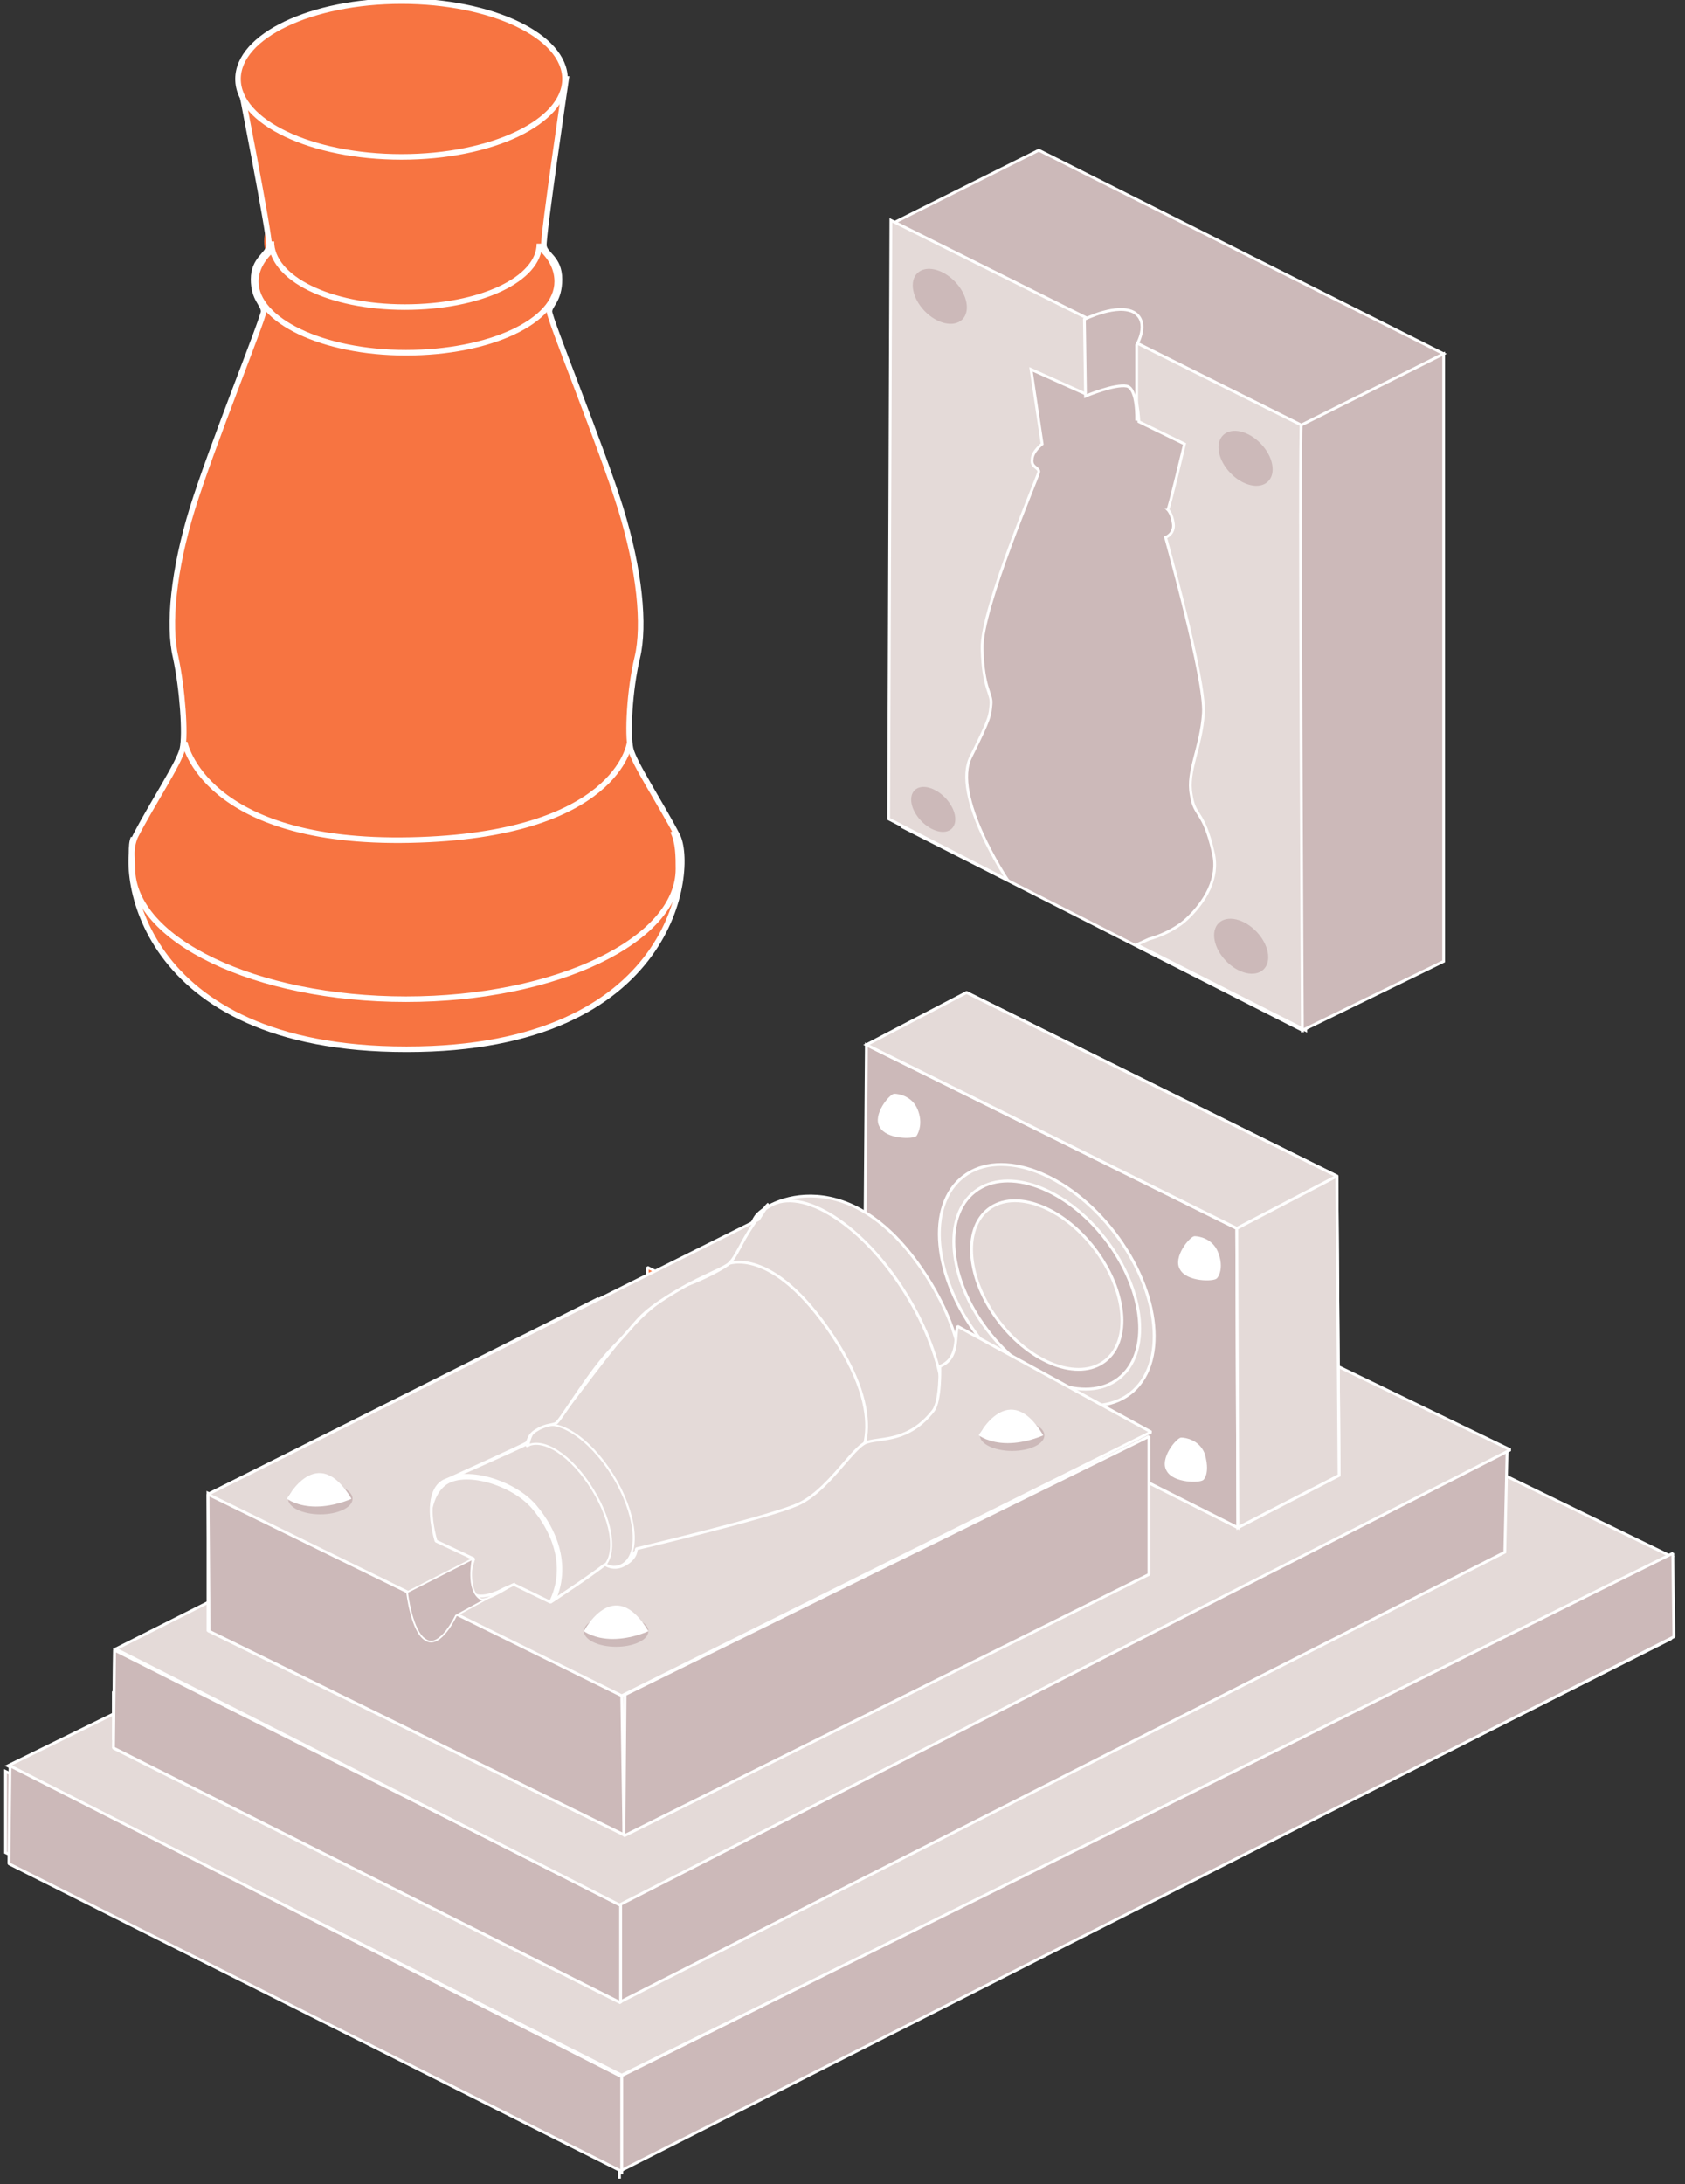 <?xml version="1.0" encoding="utf-8"?>
<!-- Generator: Adobe Illustrator 25.2.3, SVG Export Plug-In . SVG Version: 6.00 Build 0)  -->
<svg version="1.1" id="Layer_1" xmlns="http://www.w3.org/2000/svg" xmlns:xlink="http://www.w3.org/1999/xlink" x="0px" y="0px"
	 viewBox="0 0 151.5 196.3" style="enable-background:new 0 0 151.5 196.3;" xml:space="preserve">
<rect x="0" y="0" width="151.5" height="196.3" fill="#333333" stroke="none"/>
<style type="text/css">
	.st0{fill:#CCB9B9;stroke:#FFFFFF;stroke-width:0.25;stroke-linejoin:bevel;stroke-miterlimit:10;}
	.st1{fill:#CCB9B9;stroke:#FFFFFF;stroke-width:0.25;stroke-miterlimit:10;}
	.st2{fill:#CCB9B9;stroke:#FFFFFF;stroke-width:0.258;stroke-miterlimit:10;}
	.st3{fill:#E4DAD8;stroke:#FFFFFF;stroke-width:0.25;stroke-miterlimit:10;}
	.st4{fill:#CCB9B9;stroke:#FFFFFF;stroke-width:0.258;stroke-linejoin:bevel;stroke-miterlimit:10;}
	.st5{fill:#E4DAD8;stroke:#FFFFFF;stroke-width:0.25;stroke-linejoin:bevel;stroke-miterlimit:10;}
	.st6{fill:#F77441;stroke:#FFFFFF;stroke-width:0.258;stroke-linejoin:bevel;stroke-miterlimit:10;}
	.st7{fill:#E4DAD8;stroke:#FFFFFF;stroke-width:0.258;stroke-miterlimit:10;}
	.st8{fill:#CCB9B9;}
	.st9{fill:#FFFFFF;}
	.st10{fill:#F77441;stroke:#FFFFFF;stroke-width:0.25;stroke-linejoin:bevel;stroke-miterlimit:10;}
	.st11{fill:none;stroke:#F77441;stroke-width:0.23;stroke-miterlimit:10;}
	.st12{fill:none;stroke:#FFFFFF;stroke-width:0.25;stroke-miterlimit:10;}
	.st13{fill:#E4DAD8;stroke:#FFFFFF;stroke-width:0.491;stroke-miterlimit:10;}
	.st14{fill:none;stroke:#FFFFFF;stroke-width:0.187;stroke-miterlimit:10;}
	.st15{fill:#F77441;stroke:#FFFFFF;stroke-width:0.212;stroke-miterlimit:10;}
	.st16{fill:none;stroke:#F77441;stroke-width:0.5;stroke-miterlimit:10;}
	.st17{fill:#F77441;stroke:#FFFFFF;stroke-width:0.5;stroke-miterlimit:10;}
	.st18{fill:none;stroke:#FFFFFF;stroke-width:0.5;stroke-miterlimit:10;}
	.st19{fill:#CCB9B9;stroke:#FFFFFF;stroke-width:0.152;stroke-miterlimit:10;}
</style>
<g>
	<g>
		<line class="st0" x1="55.7" y1="187.1" x2="55.7" y2="195.8"/>
	</g>
</g>
<g>
	<g>
		<polygon class="st1" points="10.2,156.3 56,179.6 133.7,140.4 133.9,131.4 90.6,111.6 10.2,152.1 		"/>
		<polygon class="st2" points="10.2,157.1 10.3,148.3 56.1,170.7 55.9,179.5 		"/>
		<polygon class="st1" points="0.5,159.2 0.5,166.5 56.3,194.6 150.2,147.3 150.1,139.8 56.2,186.6 		"/>
		<polygon class="st3" points="55.9,186.5 150.3,139.9 94.4,112.7 0.7,158.7 		"/>
		<polygon class="st1" points="10.2,156.3 55.8,179.9 135.3,139.5 135.5,130.5 90.6,111.6 10.2,152.1 		"/>
		<polygon class="st4" points="10.2,157.1 10.3,148.3 55.8,171.2 55.8,180 		"/>
		<polygon class="st0" points="0.9,158.7 0.8,167.5 55.8,195.1 150.5,147.1 150.4,139.6 55.8,186.6 		"/>
		<path class="st5" d="M10.4,148.2c0,0,45.3,23,45.3,23l80.1-40.9l-45.9-22.2L10.4,148.2z"/>
		<line class="st2" x1="55.9" y1="186.5" x2="55.9" y2="195.4"/>
	</g>
	<g>
		<polygon class="st6" points="120.2,105.7 120.4,132.6 86.8,115.7 86.9,89.2 		"/>
		<polygon class="st2" points="111.2,110.4 111.3,137.3 77.7,120.4 77.9,93.9 		"/>
		<polygon class="st7" points="77.9,93.9 111.2,110.4 111.3,137.3 120.4,132.6 120.2,105.7 86.9,89.2 		"/>
		<line class="st6" x1="111.2" y1="110.4" x2="120.2" y2="105.7"/>
		
			<ellipse transform="matrix(0.794 -0.608 0.608 0.794 -50.764 81.077)" class="st7" cx="94.1" cy="115.4" rx="7.7" ry="12.3"/>
		
			<ellipse transform="matrix(0.794 -0.608 0.608 0.794 -50.764 81.077)" class="st2" cx="94.1" cy="115.4" rx="6.7" ry="10.6"/>
		<ellipse transform="matrix(0.794 -0.608 0.608 0.794 -50.764 81.077)" class="st7" cx="94.1" cy="115.4" rx="5.4" ry="8.6"/>
		
			<ellipse transform="matrix(0.825 -0.565 0.565 0.825 -42.446 63.534)" class="st8" cx="81.3" cy="100.3" rx="1.6" ry="2.2"/>
		<path class="st9" d="M82.4,102.1c-0.3,0.3-2.7,0.3-3.3-0.8c-0.7-1.1,0.9-3,1.3-3c0.4,0,1.6,0.2,2.1,1.4S82.6,101.8,82.4,102.1z"/>
		
			<ellipse transform="matrix(0.825 -0.565 0.565 0.825 -52.915 66.506)" class="st8" cx="80.9" cy="118.7" rx="1.6" ry="2.2"/>
		<path class="st9" d="M81.9,120.5c-0.3,0.3-2.7,0.3-3.3-0.8c-0.7-1.1,0.9-3,1.3-3c0.4,0,1.6,0.2,2.1,1.4
			C82.4,119.3,82.2,120.2,81.9,120.5z"/>
		<ellipse transform="matrix(0.825 -0.565 0.565 0.825 -44.923 81.069)" class="st8" cx="108.4" cy="113" rx="1.6" ry="2.2"/>
		<path class="st9" d="M109.4,114.9c-0.3,0.3-2.7,0.3-3.3-0.8c-0.7-1.1,0.9-3,1.3-3c0.4,0,1.6,0.2,2.1,1.4S109.7,114.6,109.4,114.9z
			"/>
		
			<ellipse transform="matrix(0.825 -0.565 0.565 0.825 -55.409 83.549)" class="st8" cx="107.1" cy="131.2" rx="1.6" ry="2.2"/>
		<path class="st9" d="M108.2,133c-0.3,0.3-2.7,0.3-3.3-0.8c-0.7-1.1,0.9-3,1.3-3c0.4,0,1.6,0.2,2.1,1.4
			C108.7,131.9,108.5,132.7,108.2,133z"/>
	</g>
	<polygon class="st10" points="58.3,126.9 91.9,143.8 91.9,130 58.2,113.9 	"/>
	<polygon class="st10" points="18.7,146.6 53.7,129.9 53.8,116.7 18.7,134.3 	"/>
	<g>
		
			<ellipse transform="matrix(0.848 -0.529 0.529 0.848 -64.056 47.367)" class="st11" cx="50.7" cy="135.5" rx="3.1" ry="6.6"/>
		<path class="st3" d="M40,133.1c0,0,7-3.1,7.3-3.3c0.3-0.3,0.1-0.9,1-1.5c0.8-0.5,1.3-0.2,1.6-0.4c0.3-0.2,4.2-5.6,6.2-7.9
			c2-2.3,4.2-4,5.6-4.5s3.4-1.5,3.9-2s1.4-2.6,2.3-4.1c0.9-1.5,8.7-5.4,15.6,5.6l0,0c6.8,11-0.1,16.3-1.9,16.4c-1.8,0.2-4,0-4.7,0.3
			s-2.4,1.5-3.5,2.6c-1.1,1.1-3.5,2.3-6.5,3.1c-3,0.8-9.5,1.9-9.8,2.1s-0.2,0.7-1.1,1.2c-0.8,0.5-1.4,0-1.7,0.2
			c-0.4,0.2-6,5.5-6,5.5L40,133.1z"/>
		<path class="st12" d="M67.8,109.6c0.3-0.5,0.9-0.9,1.4-1.2c2.9-1.8,8.4,1.7,12.2,7.8c3.8,6.1,4.6,12.6,1.7,14.4
			c-0.3,0.2-0.8,0.6-1.2,0.7"/>
		<path class="st13" d="M39.9,133.3c1.8-1.4,6.2-0.1,8.1,2.1s3.5,5.9,1.1,9.5s-6.7-0.2-9-3.1C37.9,138.8,38.1,134.7,39.9,133.3z"/>
		<path class="st14" d="M47.3,130c1.5-0.9,4.1,0.8,6,3.9c1.9,3.1,2.2,6.2,0.7,7.1"/>
		<path class="st14" d="M47.5,130c0.1-0.8,0.4-1.4,0.9-1.7c1.6-1,4.6,0.9,6.7,4.3c2.1,3.4,2.5,7,0.9,8c-0.5,0.3-1.1,0.3-1.7,0.2"/>
		<path class="st12" d="M76.7,131.8c0,0,3.7-3.4-1.8-11.7s-9.5-6.5-9.5-6.5"/>
	</g>
	<g>
		<path class="st15" d="M54.5,142.8"/>
		<path class="st15" d="M65.5,128.5"/>
	</g>
	<g>
		<path class="st15" d="M54,141.6"/>
		<path class="st15" d="M65,127.3"/>
	</g>
	<g>
		<ellipse class="st16" cx="36.4" cy="21.7" rx="12.4" ry="5.9"/>
		<path class="st17" d="M50.9,7.1c0,0-2.1,14.2-2,15c0.1,0.8,1.4,1.1,1.4,3c0,1.9-0.9,2.3-0.9,2.9c0,0.7,4.7,12.2,6.4,17.7
			s2.2,10.5,1.5,13.4c-0.7,2.9-0.9,6.9-0.6,8.2c0.3,1.3,2.7,4.9,4.2,7.8s-0.1,19.2-24.3,19.2h-0.1c-24.2,0-25.8-16.3-24.3-19.2
			s3.9-6.5,4.2-7.8s0-5.4-0.6-8.2c-0.7-2.9-0.2-7.9,1.5-13.4s6.4-17.1,6.4-17.7c0-0.7-0.9-1.1-0.9-2.9s1.3-2.2,1.4-3
			c0.1-0.8-2.7-15-2.7-15H50.9z"/>
		<path class="st18" d="M60.5,74.7c0.5,1,0.5,2.3,0.5,3.4c0,6.4-11,11.7-24.5,11.7S11.9,84.5,11.9,78c0-0.8-0.2-2,0.1-2.7"/>
		<ellipse class="st17" cx="36.1" cy="7.1" rx="14.7" ry="7"/>
		<path class="st18" d="M48.5,21.9c0,3.2-5.3,5.7-12.1,5.7s-12-2.6-12-5.9"/>
		<path class="st18" d="M48.4,22.1c1.1,0.9,1.7,2,1.7,3.2c0,3.6-6.1,6.4-13.6,6.4S23,28.8,23,25.3c0-1,0.5-2,1.5-2.9"/>
		<path class="st18" d="M16.6,66.7c0,0,1.7,9.2,20.3,8.8s19.7-8.7,19.7-8.7"/>
	</g>
	<polygon class="st2" points="18.8,146.6 56.1,164.9 55.9,152 18.7,134.2 	"/>
	<polygon class="st0" points="56.1,165 103.3,141.5 103.3,129.1 56.2,152.3 	"/>
	<g>
		<path class="st5" d="M37.3,143.4l-18.6-9.1l49.5-24.7l0.9-1.4c0,0-0.4,0.3-1.4,1.9c-1.1,1.6-1.5,2.9-2.2,3.5
			c-0.8,0.6-2.8,1.2-5.6,3s-2.5,2.2-4.7,4.4c-2.2,2.2-4.8,6.7-5.2,6.9c-0.3,0.2-0.9,0.1-1.7,0.6c-0.9,0.5-0.7,1-1,1.2
			c-0.3,0.2-6.7,3.1-6.7,3.1l-0.7,0.3c-1.3,0.7-1.4,2.9-0.7,5.4l3.4,1.6c0,0-1,2.7,0,3.2c1,0.5,2.7-0.5,2.7-0.5l0.9-0.4l3.3,1.6
			c0,0,3.8-2.5,4.9-3.4c0,0,0.8,0.6,1.8,0c1.1-0.6,1-1.4,1-1.4s11.4-2.7,14.3-3.9c2.9-1.1,5.2-5.4,6.5-5.7c1.3-0.4,3.7,0,5.9-2.8
			c0.7-0.9,0.6-4,0.6-4c1.8-0.7,1.3-2.8,1.6-3.6l17.4,9.5l-47.6,23.7l-14.6-7.2l-2.4-1.3c0,0,0.8,1.8-0.7,1
			C36.7,144.3,37.3,143.4,37.3,143.4z"/>
	</g>
	<path class="st19" d="M41,145.2c0,0-1.4,3-2.7,2.2c-1.3-0.7-1.7-4.3-1.7-4.3l5.9-3c0,0-0.6,2.8,0.7,3.6c0.6,0.3,3.1-1.4,3.1-1.4
		L41,145.2z"/>
	<g>
		<ellipse class="st8" cx="55.4" cy="146.6" rx="2.9" ry="1.4"/>
		<path class="st9" d="M52.5,146.6c0,0,2.7-5.2,5.8,0c0,0-1.5,0.7-3.2,0.7S52.5,146.6,52.5,146.6z"/>
	</g>
	<g>
		<ellipse class="st8" cx="28.8" cy="134.7" rx="2.9" ry="1.4"/>
		<path class="st9" d="M25.8,134.7c0,0,2.7-5.2,5.8,0c0,0-1.5,0.7-3.2,0.7C26.7,135.4,25.8,134.7,25.8,134.7z"/>
	</g>
	<g>
		<ellipse class="st8" cx="91" cy="129" rx="2.9" ry="1.4"/>
		<path class="st9" d="M88,129c0,0,2.7-5.2,5.8,0c0,0-1.5,0.7-3.2,0.7C88.9,129.7,88,129,88,129z"/>
	</g>
	<g>
		<polygon class="st1" points="81.1,74.3 117.1,92.6 117,38.2 83.3,21.8 		"/>
		<g>
			<path class="st1" d="M93.4,13.5l36.4,18.3l-12.5,6.5c-0.5,1-36.9-18.3-36.9-18.3L93.4,13.5z"/>
			<g>
				<path class="st3" d="M80.1,19.8l-0.2,53.8l10.7,5.5c0,0-5.1-7.6-3.3-11.1c1.8-3.6,1.7-3.7,1.8-4.7c0.1-1-0.7-1.3-0.8-5
					c-0.1-3.6,5.1-15.6,5.1-15.9c0-0.4-0.7-0.4-0.6-1.1c0-0.7,0.9-1.4,0.9-1.4l-1-6.7l4.9,2.2c0,0,2.9-1.4,3.8-0.9s1,3.4,1,3.4
					l4.1,2c0,0-1.4,5.9-1.5,5.9c0,0,0.4,0.4,0.5,1.3s-0.7,1.2-0.7,1.2s3.6,12.8,3.4,15.8c-0.2,3.1-1.5,5.2-1.1,7.3
					c0.3,2.1,1.1,1.3,2,5.3c0.5,2.2-0.7,4.3-2.4,5.9c-1.4,1.3-3.4,1.8-3.4,1.8l-1.1,0.5l15.2,7.7L117,38.2L80.1,19.8z"/>
			</g>
			<g>
				<g>
					
						<ellipse transform="matrix(0.721 -0.693 0.693 0.721 5.071 65.94)" class="st8" cx="84.5" cy="26.7" rx="1.9" ry="2.9"/>
				</g>
				<g>
					
						<ellipse transform="matrix(0.721 -0.693 0.693 0.721 5.071 65.94)" class="st8" cx="84.5" cy="26.7" rx="1.6" ry="2.4"/>
				</g>
			</g>
			<g>
				<g>
					
						<ellipse transform="matrix(0.721 -0.693 0.693 0.721 -27.034 78.397)" class="st8" cx="83.9" cy="72.8" rx="1.5" ry="2.4"/>
				</g>
				<g>
					
						<ellipse transform="matrix(0.721 -0.693 0.693 0.721 -27.034 78.397)" class="st8" cx="83.9" cy="72.8" rx="1.3" ry="2"/>
				</g>
			</g>
			<g>
				<g>
					<ellipse transform="matrix(0.721 -0.693 0.693 0.721 2.619 89.03)" class="st8" cx="112" cy="41.3" rx="1.9" ry="2.9"/>
				</g>
				<g>
					<ellipse transform="matrix(0.721 -0.693 0.693 0.721 2.619 89.03)" class="st8" cx="112" cy="41.3" rx="1.6" ry="2.4"/>
				</g>
			</g>
			<g>
				<g>
					
						<ellipse transform="matrix(0.721 -0.693 0.693 0.721 -27.844 101.022)" class="st8" cx="111.6" cy="85.1" rx="1.9" ry="2.9"/>
				</g>
				<g>
					
						<ellipse transform="matrix(0.721 -0.693 0.693 0.721 -27.844 101.022)" class="st8" cx="111.6" cy="85.1" rx="1.6" ry="2.4"/>
				</g>
			</g>
			<path class="st1" d="M129.8,31.8v54.6l-12.7,6.2c0,0-0.3-54.4-0.1-54.4L129.8,31.8z"/>
			<path class="st1" d="M97.6,35.6l-0.1-6.9c0,0,3-1.5,4.5-0.6c1.4,0.9,0.2,2.9,0.2,2.9l0,6.8c0,0,0.1-2.9-0.9-3.1
				C100.2,34.5,97.6,35.6,97.6,35.6z"/>
		</g>
	</g>
</g>
</svg>
